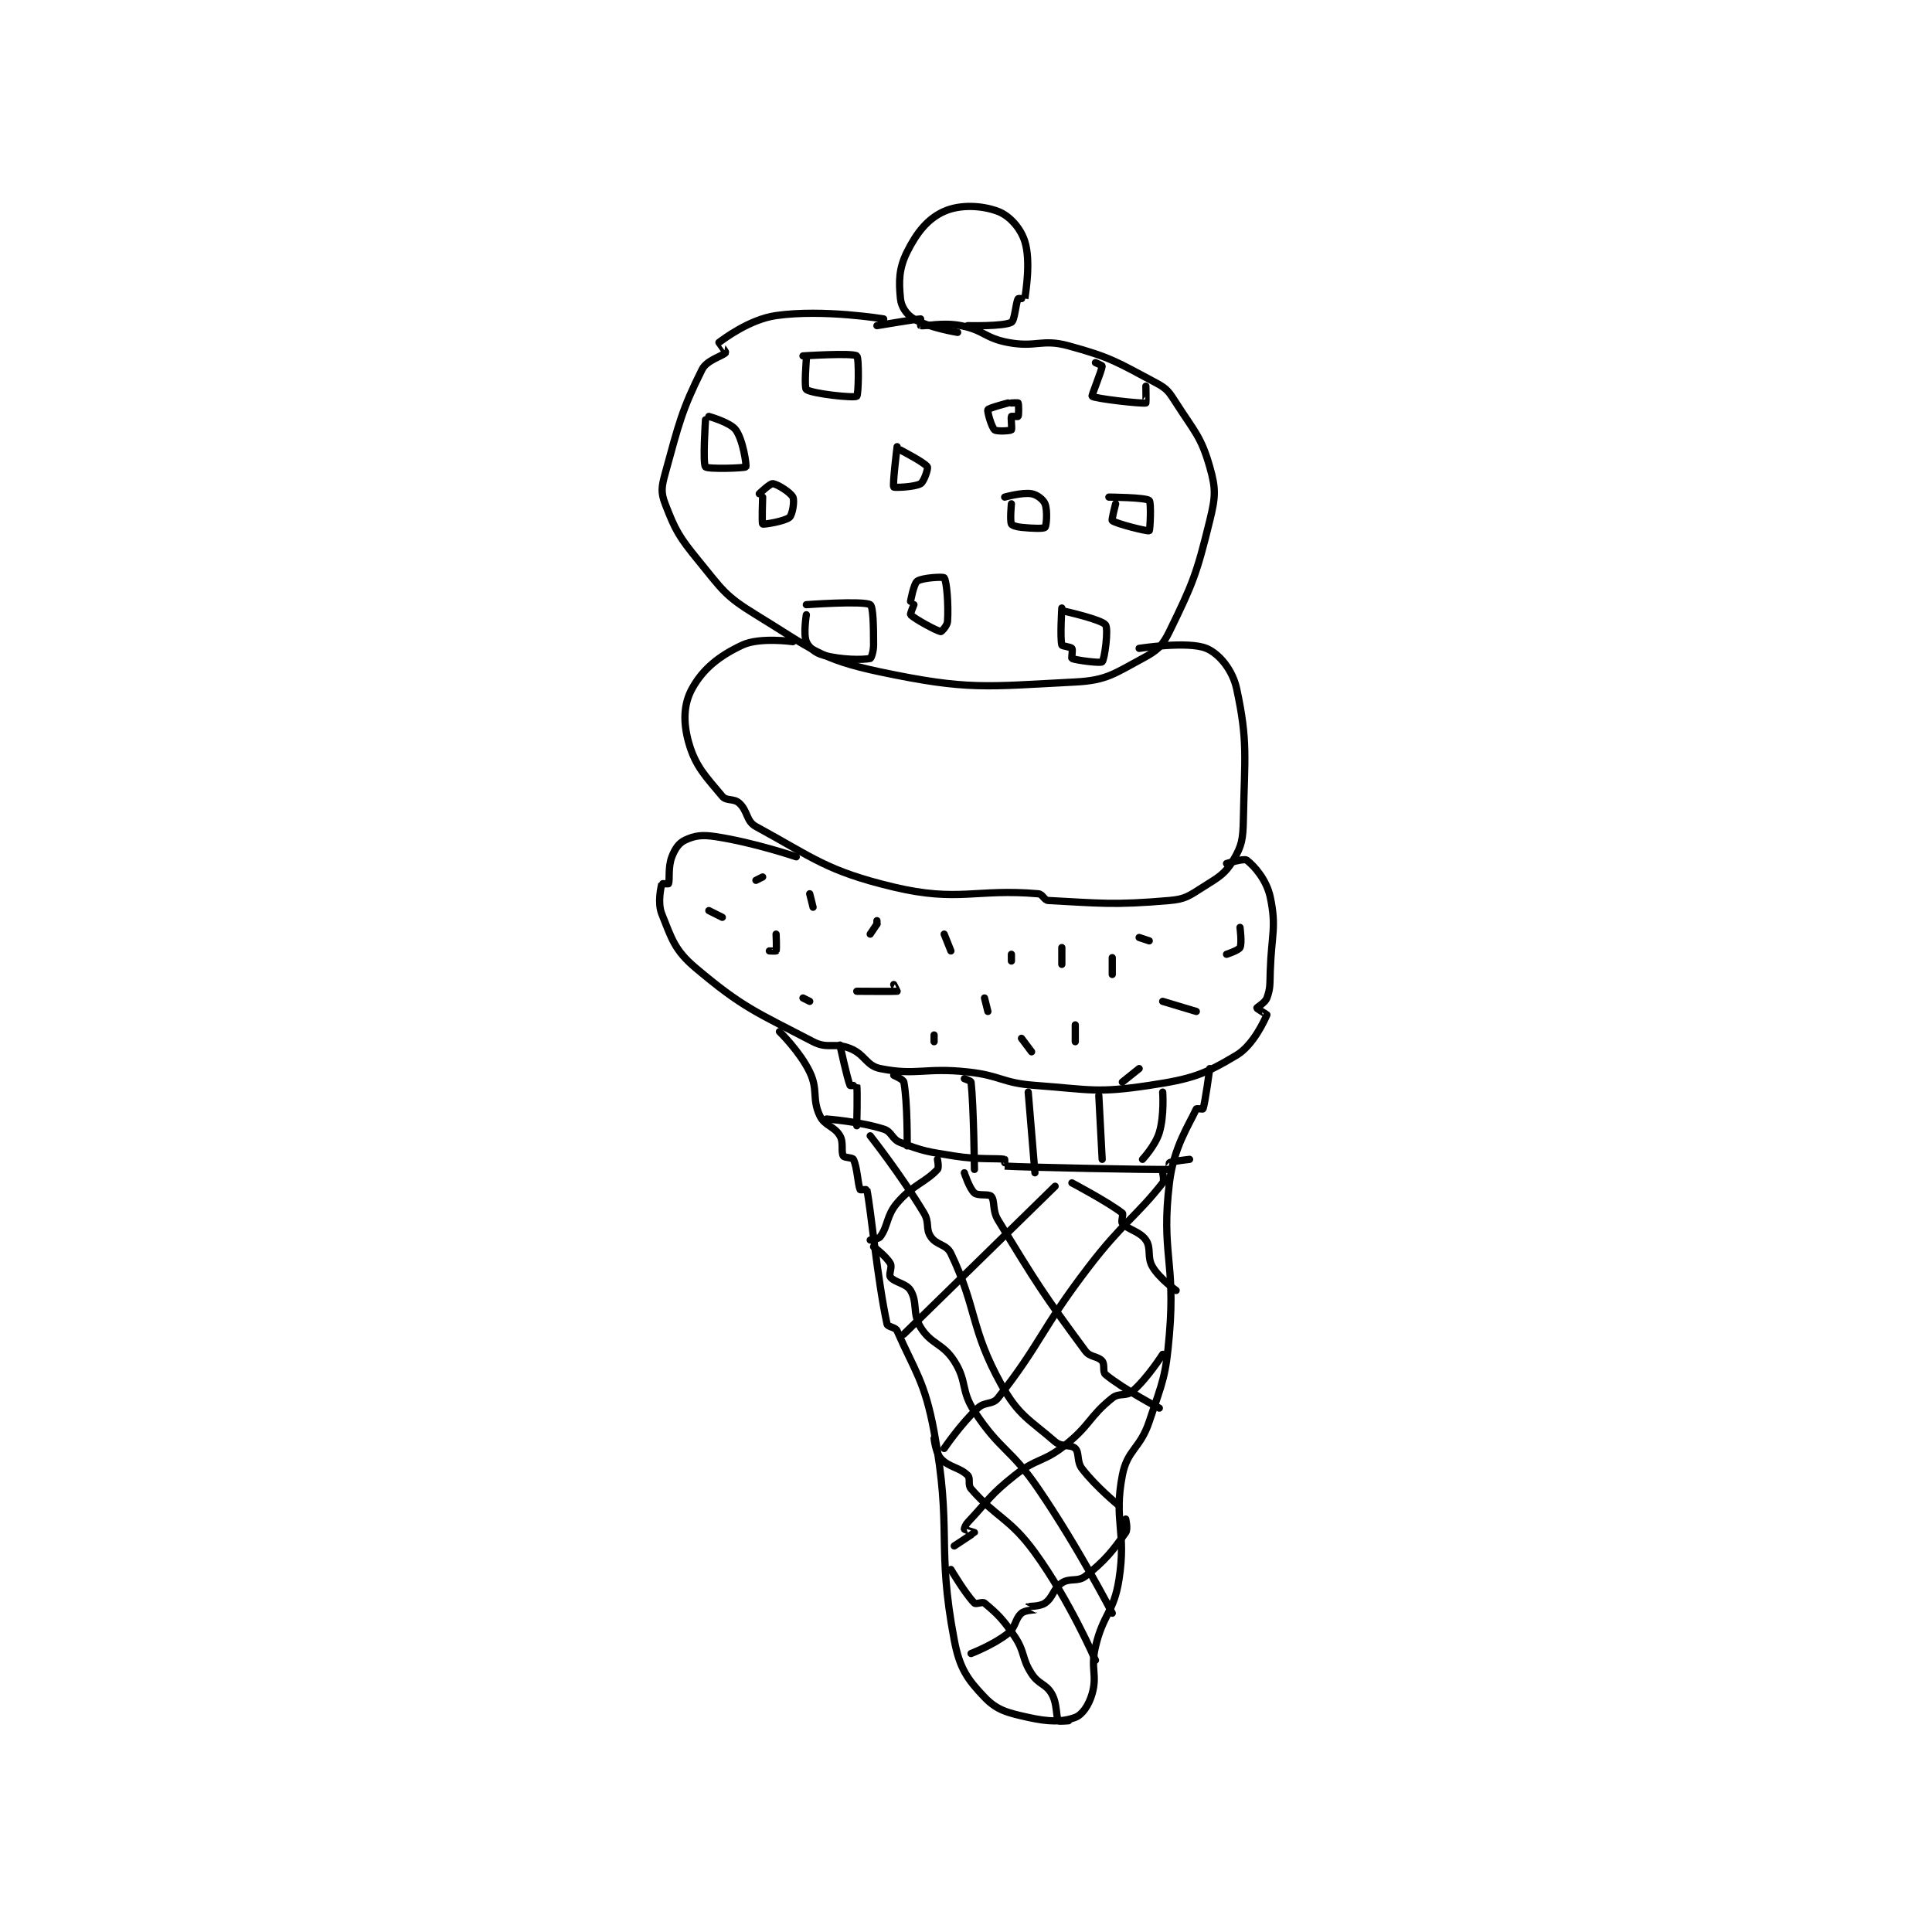 <?xml version="1.0" encoding="utf-8"?>
<!DOCTYPE svg PUBLIC "-//W3C//DTD SVG 1.1//EN" "http://www.w3.org/Graphics/SVG/1.1/DTD/svg11.dtd">
<svg viewBox="0 0 800 800" preserveAspectRatio="xMinYMin meet" xmlns="http://www.w3.org/2000/svg" version="1.1">
<g fill="none" stroke="black" stroke-linecap="round" stroke-linejoin="round" stroke-width="2.155">
<g transform="translate(274.034,87.52) scale(1.392) translate(-232,-11.417)">
<path id="0" d="M298 43.417 C298 43.417 279.956 40.423 266 42.417 C258.052 43.552 250.351 49.426 249 50.417 C248.988 50.425 251.105 53.249 251 53.417 C250.439 54.315 245.408 55.602 244 58.417 C237.956 70.505 237.103 74.498 233 89.417 C231.915 93.363 231.693 95.019 233 98.417 C236.027 106.286 237.074 108.174 243 115.417 C250.039 124.019 250.754 125.766 260 131.417 C276.363 141.417 278.926 144.612 297 148.417 C323.115 153.915 328.261 152.788 355 151.417 C364.411 150.934 366.664 148.882 375 144.417 C379.312 142.107 380.87 140.784 383 136.417 C389.954 122.162 391.094 119.364 395 103.417 C396.739 96.317 396.877 93.986 395 87.417 C392.436 78.442 390.51 77.026 385 68.417 C382.865 65.081 382.325 64.183 379 62.417 C367.476 56.294 365.714 54.884 353 51.417 C344.989 49.232 343.428 51.997 335 50.417 C328.078 49.119 327.8 46.724 321 45.417 C315.546 44.368 310.459 45.66 309 45.417 C308.959 45.41 309 43.417 309 43.417 C307.832 43.417 296 45.417 296 45.417 "/>
<path id="1" d="M271 139.417 C271 139.417 261.13 138.023 256 140.417 C249.013 143.678 244.254 147.519 241 153.417 C238.469 158.005 238.316 163.43 240 169.417 C242.015 176.582 245.115 179.555 250 185.417 C251.238 186.902 253.407 185.983 255 187.417 C257.647 189.799 257.063 192.82 260 194.417 C276.941 203.624 280.977 207.649 301 212.417 C320.223 216.994 325.531 212.811 344 214.417 C345.358 214.535 345.702 216.35 347 216.417 C362.064 217.189 366.39 217.861 383 216.417 C387.774 216.001 388.784 215.079 393 212.417 C397.729 209.43 399.537 208.522 402 204.417 C404.537 200.189 404.887 198.184 405 192.417 C405.365 173.783 406.401 169.184 403 153.417 C401.798 147.842 397.816 142.996 394 141.417 C388.536 139.156 374 141.417 374 141.417 "/>
<path id="2" d="M272 203.417 C272 203.417 259.425 199.148 248 197.417 C243.941 196.802 241.841 197.105 239 198.417 C237.106 199.291 235.94 200.974 235 203.417 C233.795 206.549 234.435 210.257 234 211.417 C233.961 211.52 232.012 211.364 232 211.417 C231.762 212.489 230.675 217.105 232 220.417 C234.944 227.777 235.807 231.187 242 236.417 C256.113 248.334 260.022 249.558 277 258.417 C281.399 260.712 283.323 258.546 288 260.417 C292.518 262.224 292.792 265.575 297 266.417 C307.81 268.579 310.26 266.032 323 267.417 C332.971 268.5 333.102 270.683 343 271.417 C359.58 272.645 361.276 273.775 377 271.417 C389.648 269.519 393.349 268.207 403 262.417 C407.979 259.429 411.36 251.911 412 250.417 C412.029 250.349 409 248.578 409 248.417 C409 248.174 411.474 246.863 412 245.417 C413.075 242.46 412.867 241.398 413 237.417 C413.363 226.514 414.897 224.362 413 215.417 C411.923 210.34 408.349 206.224 406 204.417 C405.205 203.805 400 205.417 400 205.417 "/>
<path id="3" d="M267 255.417 C267 255.417 273.083 261.34 276 267.417 C278.581 272.793 276.618 275.389 279 280.417 C280.46 283.5 283.3 283.502 285 286.417 C286.178 288.437 285.238 291.082 286 292.417 C286.315 292.968 288.713 292.843 289 293.417 C290.147 295.71 290.321 300.888 291 302.417 C291.061 302.554 292.987 302.353 293 302.417 C294.306 308.947 296.044 328.623 299 342.417 C299.189 343.3 301.503 343.282 302 344.417 C307.219 356.346 310.23 359.426 313 374.417 C318.457 403.951 313.642 408.195 319 436.417 C320.588 444.779 322.847 448.029 328 453.417 C331.709 457.295 334.785 458.036 341 459.417 C347.071 460.766 351.147 460.836 355 459.417 C357.086 458.648 359.044 455.762 360 452.417 C361.62 446.748 359.468 444.927 361 438.417 C363.329 428.517 366.458 428.244 368 418.417 C370.277 403.903 366.377 401.114 369 387.417 C370.474 379.718 374.278 379.584 377 371.417 C381.084 359.166 381.916 358.241 383 345.417 C384.84 323.645 380.508 321.285 383 300.417 C384.271 289.772 388.827 283.198 391 278.417 C391.077 278.247 392.966 278.518 393 278.417 C393.644 276.485 395 266.417 395 266.417 "/>
<path id="4" d="M281 281.417 C281 281.417 290.816 282.131 298 284.417 C300.51 285.215 300.405 287.428 303 288.417 C309.971 291.072 311.017 291.129 319 292.417 C326.272 293.589 331.922 293.001 334 293.417 C334.055 293.428 333.984 295.416 334 295.417 C340.362 295.806 377.127 296.536 383 296.417 C383.005 296.417 382.864 294.485 383 294.417 C383.881 293.976 389 293.417 389 293.417 "/>
<path id="5" d="M285 259.417 C285 259.417 287.092 269.238 288 271.417 C288.057 271.554 289.993 271.376 290 271.417 C290.243 272.876 290 283.417 290 283.417 "/>
<path id="6" d="M301 268.417 C301 268.417 303.849 269.625 304 270.417 C305.125 276.325 305 289.417 305 289.417 "/>
<path id="7" d="M322 269.417 C322 269.417 323.963 270.086 324 270.417 C324.786 277.491 325 296.417 325 296.417 "/>
<path id="8" d="M341 273.417 L343 297.417 "/>
<path id="9" d="M362 274.417 L363 293.417 "/>
<path id="10" d="M381 273.417 C381 273.417 381.51 280.383 380 285.417 C378.834 289.305 375 293.417 375 293.417 "/>
<path id="11" d="M314 293.417 C314 293.417 314.503 295.872 314 296.417 C310.467 300.244 306.575 301.034 302 306.417 C298.773 310.214 299.363 313.168 297 316.417 C296.449 317.175 294 317.417 294 317.417 "/>
<path id="12" d="M304 345.417 L349 301.417 "/>
<path id="13" d="M381 297.417 C381 297.417 381.558 299.706 381 300.417 C373.13 310.433 369.031 312.315 359 325.417 C344.695 344.1 344.88 348.024 332 364.417 C330.35 366.517 328.153 365.399 326 367.417 C320.809 372.283 316 379.417 316 379.417 "/>
<path id="14" d="M319 408.417 C319 408.417 324.938 404.521 325 404.417 C325.007 404.406 322.128 403.608 322 403.417 C321.943 403.332 322.304 402.159 323 401.417 C329.424 394.564 329.523 393.346 337 387.417 C343.594 382.187 345.406 383.646 352 378.417 C359.477 372.487 359.107 369.931 366 364.417 C368.079 362.753 370.12 364.046 372 362.417 C376.506 358.512 381 351.417 381 351.417 "/>
<path id="15" d="M370 400.417 C370 400.417 370.709 403.412 370 404.417 C366.195 409.808 363.893 412.764 358 417.417 C355.729 419.209 353.406 417.813 351 419.417 C348.401 421.149 348.441 423.708 346 425.417 C344.488 426.475 341.022 426.402 341 426.417 C340.995 426.42 343.004 427.413 343 427.417 C342.982 427.435 340.045 427.502 339 428.417 C337.017 430.151 337.384 432.509 335 434.417 C330.719 437.841 324 440.417 324 440.417 "/>
<path id="16" d="M354 300.417 C354 300.417 365.119 306.312 369 309.417 C369.42 309.752 368.535 311.886 369 312.417 C370.723 314.386 374.213 314.836 376 317.417 C377.703 319.877 376.25 322.499 378 325.417 C380.131 328.968 385 332.417 385 332.417 "/>
<path id="17" d="M322 297.417 C322 297.417 323.479 302.086 325 303.417 C326.083 304.365 329.292 303.608 330 304.417 C331.152 305.733 330.261 308.56 332 311.417 C343.603 330.478 345.404 333.352 358 350.417 C359.448 352.379 361.689 351.887 363 353.417 C363.874 354.437 363.054 356.638 364 357.417 C369.339 361.814 380 367.417 380 367.417 "/>
<path id="18" d="M294 286.417 C294 286.417 303.19 298.067 310 309.417 C311.713 312.271 310.396 314.011 312 316.417 C313.732 319.015 316.659 318.607 318 321.417 C325.871 337.908 323.709 343.633 333 360.417 C338.079 369.591 341.232 370.708 349 377.417 C350.956 379.106 353.72 378.137 355 379.417 C356.28 380.697 355.37 383.285 357 385.417 C361.202 390.912 368 396.417 368 396.417 "/>
<path id="19" d="M295 319.417 C295 319.417 298.797 322.252 300 324.417 C300.619 325.53 299.42 327.643 300 328.417 C301.233 330.06 304.711 330.267 306 332.417 C308.172 336.036 306.49 339.361 309 343.417 C312.161 348.523 315.572 348.06 319 353.417 C322.938 359.57 320.855 362.116 325 368.417 C332.766 380.221 335.718 379.297 344 391.417 C355.976 408.943 366 428.417 366 428.417 "/>
<path id="20" d="M313 376.417 C313 376.417 313.474 380.738 315 382.417 C317.395 385.051 320.597 385.013 323 387.417 C323.924 388.341 322.96 390.221 324 391.417 C331.586 400.14 335.495 400.071 343 410.417 C353.316 424.635 361 442.417 361 442.417 "/>
<path id="21" d="M318 415.417 C318 415.417 322.37 422.786 325 425.417 C325.464 425.881 327.384 424.903 328 425.417 C331.562 428.385 333.477 430.133 337 435.417 C340.156 440.15 338.957 441.714 342 446.417 C344.113 449.681 346.248 449.351 348 452.417 C349.699 455.389 349.198 459.133 350 460.417 C350.163 460.677 353 460.417 353 460.417 "/>
<path id="22" d="M262 209.417 L260 210.417 "/>
<path id="23" d="M266 226.417 C266 226.417 266.216 230.878 266 231.417 C265.966 231.503 264 231.417 264 231.417 "/>
<path id="24" d="M246 219.417 L250 221.417 "/>
<path id="25" d="M296 222.417 L296 223.417 "/>
<path id="26" d="M290 243.417 C290 243.417 301.556 243.497 302 243.417 C302.024 243.412 301 241.417 301 241.417 "/>
<path id="27" d="M336 232.417 L336 234.417 "/>
<path id="28" d="M316 226.417 L318 231.417 "/>
<path id="29" d="M296 223.417 L294 226.417 "/>
<path id="30" d="M328 245.417 L329 249.417 "/>
<path id="31" d="M366 233.417 L366 238.417 "/>
<path id="32" d="M355 253.417 L355 258.417 "/>
<path id="33" d="M381 246.417 L391 249.417 "/>
<path id="34" d="M404 224.417 C404 224.417 404.628 229.16 404 230.417 C403.581 231.254 400 232.417 400 232.417 "/>
<path id="35" d="M374 227.417 L377 228.417 "/>
<path id="36" d="M374 266.417 L369 270.417 "/>
<path id="37" d="M351 230.417 L351 235.417 "/>
<path id="38" d="M339 257.417 L342 261.417 "/>
<path id="39" d="M313 256.417 L313 258.417 "/>
<path id="40" d="M274 245.417 L276 246.417 "/>
<path id="41" d="M276 214.417 L277 218.417 "/>
<path id="42" d="M323 45.417 C323 45.417 333.608 45.692 336 44.417 C337.013 43.876 337.288 38.663 338 37.417 C338.1 37.242 339.997 37.446 340 37.417 C340.247 35.321 341.824 26.344 340 20.417 C338.77 16.42 335.453 12.712 332 11.417 C327.143 9.595 320.69 9.332 316 11.417 C311.213 13.544 307.915 17.586 305 23.417 C302.501 28.414 302.48 32.215 303 37.417 C303.241 39.829 304.797 42.121 307 43.417 C311.491 46.059 320 47.417 320 47.417 "/>
<path id="43" d="M275 55.417 C275 55.417 274.312 63.912 275 64.417 C276.716 65.675 289.109 67.01 290 66.417 C290.521 66.069 290.72 54.957 290 54.417 C288.72 53.457 274 54.417 274 54.417 "/>
<path id="44" d="M262 96.417 C262 96.417 261.725 104.21 262 104.417 C262.298 104.64 268.664 103.604 270 102.417 C270.865 101.648 271.547 97.511 271 96.417 C270.304 95.024 266.407 92.557 265 92.417 C264.187 92.335 261 95.417 261 95.417 "/>
<path id="45" d="M367 98.417 C367 98.417 365.739 103.208 366 103.417 C367.167 104.35 376.51 106.684 377 106.417 C377.257 106.277 377.649 97.957 377 97.417 C375.889 96.491 365 96.417 365 96.417 "/>
<path id="46" d="M335 68.417 C335 68.417 329.25 69.917 329 70.417 C328.75 70.917 330.108 75.652 331 76.417 C331.624 76.952 335.619 76.722 336 76.417 C336.244 76.222 335.8 72.817 336 72.417 C336.05 72.317 337.95 72.517 338 72.417 C338.2 72.017 338.2 68.817 338 68.417 C337.95 68.317 336 68.417 336 68.417 "/>
<path id="47" d="M307 128.417 C307 128.417 305.825 131.241 306 131.417 C307.227 132.644 313.599 136.162 315 136.417 C315.206 136.454 316.922 134.659 317 133.417 C317.322 128.272 316.748 121.415 316 120.417 C315.728 120.054 309.495 120.37 308 121.417 C306.934 122.163 306 127.417 306 127.417 "/>
<path id="48" d="M302 81.417 C302 81.417 300.594 92.779 301 93.417 C301.146 93.646 307.26 93.461 309 92.417 C310.012 91.81 311.29 87.901 311 87.417 C310.251 86.168 303 82.417 303 82.417 "/>
<path id="49" d="M275 131.417 C275 131.417 274.063 137.167 275 139.417 C275.713 141.127 277.647 142.798 280 143.417 C285.544 144.876 291.719 144.873 294 144.417 C294.298 144.357 295 142.311 295 140.417 C295 134.732 294.884 128.947 294 128.417 C291.952 127.188 275 128.417 275 128.417 "/>
<path id="50" d="M351 129.417 C351 129.417 350.44 138.175 351 140.417 C351.089 140.773 353.662 140.966 354 141.417 C354.312 141.833 353.828 144.34 354 144.417 C355.216 144.957 362.52 145.897 363 145.417 C363.72 144.696 364.924 135.677 364 134.417 C362.848 132.845 352 130.417 352 130.417 "/>
<path id="51" d="M245 73.417 C245 73.417 244.135 86.408 245 87.417 C245.635 88.158 256.673 87.816 257 87.417 C257.284 87.069 256.186 79.398 254 76.417 C252.366 74.189 246 72.417 246 72.417 "/>
<path id="52" d="M336 98.417 C336 98.417 335.529 103.319 336 104.417 C336.179 104.835 337.543 105.271 339 105.417 C342.29 105.746 345.562 105.854 346 105.417 C346.438 104.979 346.772 100.348 346 98.417 C345.492 97.148 343.618 95.686 342 95.417 C339.183 94.947 334 96.417 334 96.417 "/>
<path id="53" d="M361 56.417 C361 56.417 363.013 57.288 363 57.417 C362.85 58.916 359.783 66.233 360 66.417 C360.833 67.121 374.552 68.688 376 68.417 C376.087 68.4 376 63.417 376 63.417 "/>
</g>
</g>
</svg>
